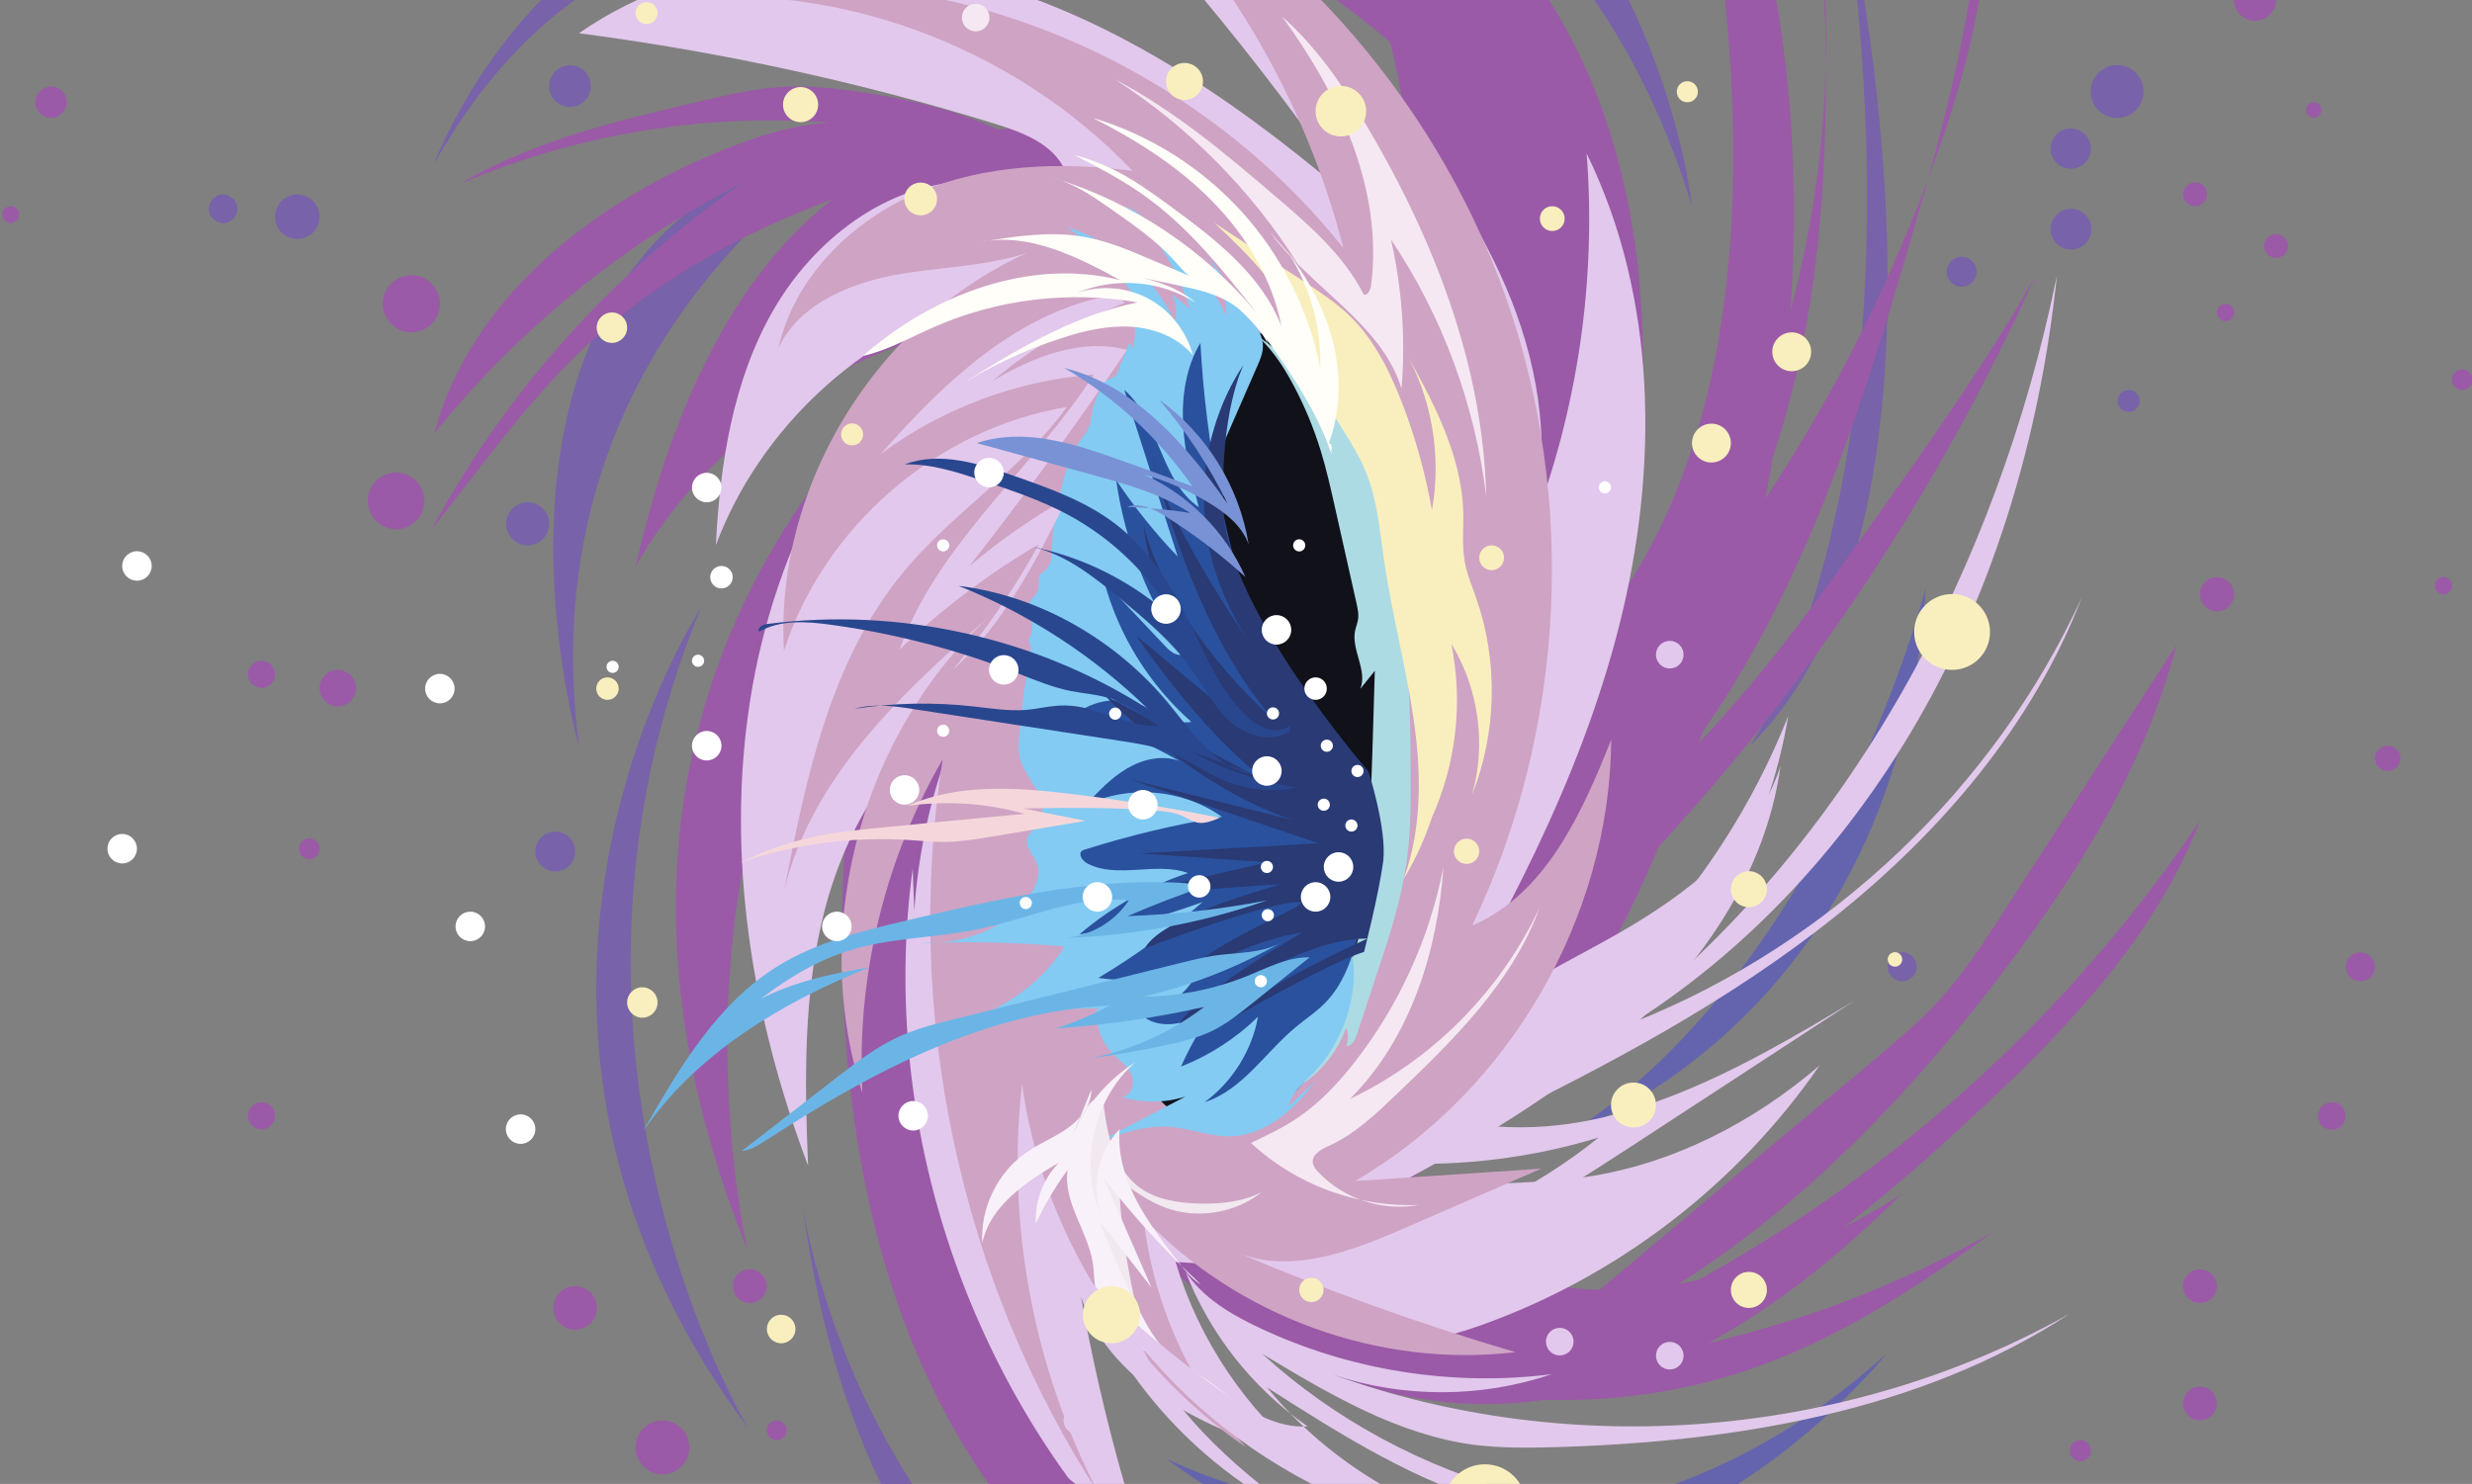 <?xml version="1.0" encoding="utf-8"?>
<!-- Generator: Adobe Illustrator 18.1.0, SVG Export Plug-In . SVG Version: 6.00 Build 0)  -->
<!DOCTYPE svg PUBLIC "-//W3C//DTD SVG 1.1//EN" "http://www.w3.org/Graphics/SVG/1.1/DTD/svg11.dtd">
<svg version="1.1" id="Layer_1" xmlns="http://www.w3.org/2000/svg" xmlns:xlink="http://www.w3.org/1999/xlink" x="0px" y="0px"
	 viewBox="0 0 1056 634" enable-background="new 0 0 1056 634" xml:space="preserve">
<rect x="0" y="0" width="1056" height="634" fill="#808080" stroke="none"/>
<g>
	<path fill="#9A5AA7" d="M691.3,398.8c0,0,156.9-289.7,17-543.9c0,0,84.2,264.4-20,405.3c0,0,86.6-292.7-177.9-364.3
		c0,0,96.9,51.3,92.3,208.2c0,0-259.5-179.1-331.2,138.2c0,0,40.8-82.1,145-104.1c0,0-203,133.1-97.2,395.8
		c0,0-41.9-181.1,59.7-296.9c0,0-105.8,395.8,177.5,496.5c0,0-109.2-63.1-95.6-237.2c0,0,141.6,223.5,351.5,13.6
		c0,0-131.4,91.4-221.4,1.6C591,511.6,660.7,469.7,691.3,398.8z"/>
	<path fill="#E2C8EC" d="M389.9,371C375,480.7,414.4,596.5,493.1,674.3c-13.6-39.2-24-79.4-31.3-120.3c12.7,39.8,57.7,58,97.6,70.3
		c-27-21.8-47.3-51.9-57.2-85.1c21.3,0.6,42.4,6.6,60.8,17.1c10,5.7,19.5,12.9,30.8,15.3c12.5,2.7,25.6-0.8,37.7-5
		c58.7-20.6,110.5-60.2,145.8-111.4c-28.3,24.3-62.7,42.1-99.6,47.6c-32.8,4.9-67.6,0.2-98.4,12.7c40-21.4,80.3-43.1,114.2-73.2
		c33.8-30.2,61-70.1,67.1-115c-10.5,32.3-39.8,54.6-69.3,71.5c-29.5,16.8-61.6,30.9-84.9,55.7c35.2-59.1,68.4-120.5,85.3-187.2
		s16.4-139.9-13.9-201.7c4.2,54.4-3.9,109.7-23.6,160.6c8.7-32.2,3.7-67-8.6-98c-12.3-31-31.5-58.8-51.7-85.3
		C551.4-12.9,500.3-66.7,433.6-88.1c54.7,53.8,104.2,113,147.5,176.4c-46.5-40.2-97.8-76.9-156.7-94.7S297.8-20.9,247.3,14.2
		c60.3,7.9,120,20.8,178.1,38.8c11.6,3.6,24.4,8.5,29.4,19.5c-11.9,7.6-27.3,4.6-41.4,5c-34.7,0.9-65.8,25-83.1,55.1
		c-17.3,30.1-22.7,65.6-24.5,100.3c18.7-49.7,61.5-89.6,112.3-104.9c-53.8,40.7-87.3,104.9-97.7,171.5s0.9,135.4,24.8,198.5
		c-1.5-36.6-2.1-73.8,7.1-109.2c9.2-35.4,29.4-69.4,61-87.9c-20.1,42.7-27.5,91.4-20.9,138.2"/>
	<path fill="#CFA3C4" d="M402.7,324.4c-17,108.1,7.2,222.2,66.8,314C441.5,585,429.8,523,436.6,463c8.4,62,44,119.9,95.6,155.3
		c-24.3-27.1-39.8-62-43.7-98.1c40.2,42.4,100.9,64.4,158.9,57.5c-40.8-12-80.9-26.4-120.1-43.1c23,10.3,49.6,0.2,72.7-9.9
		c19.5-8.5,38.9-16.9,58.4-25.4c-26.5,1.8-53.1,3.5-79.6,5.3c65.8-38.1,109-112.6,109.5-188.6c-12.6,31.6-28.1,66.1-59.4,79.4
		c39.8-83.2,45-182.3,14.1-269.2S545.5-34.4,462.1-73.8c54.4,46.7,94,110.3,111.8,179.8C526.4,46.3,455.3,5.9,379.7-4.4
		c-15.3-2.1-31.6-2.8-45.4,4.1C390.7,5.6,444.7,32,483.8,73c-30.8-4-62.9-2.8-91.5,9.2c-28.6,12.1-53,36.4-59.8,66.6
		c9.2-19.7,32.3-28.6,53.7-32c21.5-3.4,44.1-3.4,63.5-13.2c-70.1,25.6-119.1,100-114.8,174.5c17.1-53.3,65.6-95.1,120.8-104.2
		c-19.4,27.1-49,45.2-70.1,70.9c-31,37.7-41.3,87.7-50.6,135.6c12.1-50.1,53.2-87.2,92.2-121c-58,49.5-82.3,135.1-58.8,207.6
		C365.8,417.6,377.8,367.4,402.7,324.4z"/>
	<ellipse fill="#111119" cx="522.7" cy="310.5" rx="72.1" ry="172.3"/>
	<path fill="#ACDBE4" d="M587.3,286.6c-2.1,2.6-4.1,5.1-6.2,7.7c3.2-7.9-4-16.7-2.2-25c0.4-1.7,1.1-3.4,1.3-5.1c0.2-2-0.2-4-0.6-5.9
		c-3.1-14-6.3-27.9-9.4-41.9c-1.8-8-3.6-16-6-23.8c-3-9.8-7-19.4-11.9-28.5c-4.4-8.2-9.7-16.2-17-22.1
		c15.7,11.8,31.9,24.1,41.5,41.2c6.7,11.8,9.9,25.1,12.9,38.3c4.6,19.7,9.1,39.5,11.1,59.6c1.5,15.3,1.7,30.8,1.8,46.2
		c0.1,13.4,0.2,26.8-1.6,40.1c-2.3,17-7.7,33.4-13.1,49.6c-2.8,8.4-5.5,16.7-8.3,25.1c-0.8,2.3-2.2,5.1-4.6,4.8
		c1.1-2.4,1.1-5.3,0-7.7c-3.3,9.4-9.7,17.7-17.9,23.4c2.4-18.5,13.9-34.4,20.2-51.9c6.7-18.6,7.3-38.7,7.9-58.4
		C586,330.3,586.7,308.5,587.3,286.6z"/>
	<path fill="none" d="M447.8,269.1c-1-5.9-2.1-11.9-3.1-17.8"/>
	<path fill="#83CBF3" d="M561.9,462c-8.9,12.1-21.5,23.2-36.6,23.5c-8.8,0.1-17.3-3.6-26.2-4.1c-10.8-0.7-21.3,3.3-31.3,7.2
		c12.9-6.7,25.7-13.4,38.6-20.1c-8.8,2.8-18.6,2.9-27.4,0.1c4.3,0,6.1-5.9,4.3-9.7c-1.8-3.8-5.6-6.2-8.5-9.3
		c-4.7-5-6.9-12.1-6.1-18.8c-20.8,0-41.5,2.1-61.8,6.4c19.5-4,37.2-16.1,47.9-32.8c-20.7-1.8-41.4-2.3-62.1-1.4
		c17.9,0.6,37-5.7,47.1-20.3c2.8-4.1,4.9-9.3,3.1-13.9c-1.4-3.7-5.2-7.1-4-10.9c0.7-2.2,3-3.6,4.4-5.5c3.3-4.3,1.9-10.5-0.7-15.3
		c-2.6-4.8-6.3-9.1-7.2-14.5c-0.5-2.7-0.3-5.6,0-8.3c0.9-9.8,1.8-19.6,3.9-29.3c0.8-3.9,1.8-8.1,0-11.6c1.6-2,2.3-6.7,1.2-9
		c-0.6-1.2-1.5-2.3-1.8-3.7c-0.6-3.6,4.4-5.9,5-9.6c0.3-1.8-0.4-3.8,0.5-5.4c0.6-0.9,1.6-1.5,2.4-2.2c3-2.6,2.8-7.2,2.9-11.1
		c0.1-6.2,1.4-12.3,2.7-18.3c2-9.3,4.1-19,9.8-26.7c1-1.3,2.1-2.6,2.8-4.1c1.2-2.5,1.4-5.3,1.9-8c0.7-3.2,2-6.2,3.3-9.1
		c0.6-1.4,1.3-2.9,2.6-3.7c1-0.6,2.3-0.8,3.3-1.5c1-0.7,1.4-1.9,1.9-3c1.6-3.9,3.1-7.9,4.7-11.8c0.5,1,0.9,2,1.4,3
		c1.5-5.5,1.3-12.9-0.6-18.3c1.5,2.2,3,4.3,4.5,6.5c0.2-6-3.4-11.4-7.1-16.1c-7.2-9-15.4-17.2-24.6-24.2c20,6.3,37.1,21.4,45.7,40.4
		c1.3-3.8,0.8-8.2-1.3-11.7c2.8,1.9,5.4,4,7.9,6.3c-5.2-16.6-14.6-31.9-27-44c18.3,11.1,33.2,27.5,42.4,46.7
		c-0.2-10.3-3.9-20.4-10.3-28.5c7.5,9.8,14.7,19.9,21.4,30.2c2.3,3.5,4.6,7.3,4.6,11.4c0,3-1.2,5.8-2.4,8.5
		c-4.5,10.3-9,20.6-13.5,30.9c-2.5,5.8-5,11.6-6.2,17.7c-1.1,5.4-1,11-0.6,16.6c1.9,24.8,11.7,48.3,21.4,71.3
		c1.3,3.2,2.7,6.3,4.6,9.2c3.5,5.1,8.8,8.6,13.2,12.9c5,4.9,9.1,10.7,13,16.4c3.8,5.5,7.6,11.1,9.7,17.4c2.1,6.3,2.1,13.6-1.4,19.3
		c-9.2,14.8,2,33.2,1,50.6c-0.9,15-7.3,29.6-17.9,40.4c-4,4.1-8.8,8-10,13.6"/>
	<path fill="none" d="M400.3,378.7c0-0.9,0-1.7,0-2.6"/>
	<path fill="#2A519E" d="M537.6,273c-14.2-40.7-22.5-83.5-24.8-126.5c-6.2,10.3-8,22.8-7.4,34.8s3.7,23.8,6.7,35.4
		c-16.5-11.4-16.7-37-31.8-50.1c7.6,23.7,15.2,47.5,22.8,71.2c-9.7-10.1-18.5-21.1-26.3-32.7c3.8,26.5,13.8,52.1,29,74.1
		c-2.6,1.7-5.8-0.7-7.9-3c-8.7-9.2-17.4-18.5-26.2-27.7c6.2,23,19.3,44.1,37.2,59.9c-7.7,1.5-14.7-4.5-22-7.4
		c-9-3.5-19.7-1.9-27.3,4c15.3,5.4,30.1,12.2,44.2,20.1c-7.4-2.7-15.8-0.7-22.5,3.3c-6.7,4-12.2,9.8-17.5,15.6
		c18.4-8.9,41.6-6.9,58.2,5c-19.8,3.2-39.3,7.9-58.4,13.9c-0.5,0.2-1.1,0.3-1.5,0.7c-1.6,1.5,0.3,4.1,2.2,5.2
		c12.9,6.9,29.5-0.8,43.2,4.2c-17,5.6-32.8,14.6-46.4,26.2c17.9-2.9,35.6-7.6,52.6-13.8c-13.8,12.1-28.7,23-44.5,32.4
		c15,2.2,30.7,0,44.6-6.2c-4.7,10.7-14,19.2-25,23c5.4,3.9,13,3.7,19.1,1.1c6.1-2.6,11.2-7.3,16-11.8c-7.8,9.7-14.3,20.4-19.4,31.8
		c12.2-4.8,23.5-12.1,32.9-21.3c-2.6,14.5-11,27.8-22.8,36.5c16.1-5.2,25.7-21,38.7-31.9c4.5-3.8,9.6-7,13.6-11.4
		c5-5.3,8.2-12.1,10.6-19c9.9-27.9,7.5-61.2-11-84.3c-3.1-3.9-6.7-7.5-9.3-11.8c-4.2-7.1-5.5-15.5-8.3-23.3
		C545.3,278.5,546.6,279.9,537.6,273z"/>
	<path fill="#293A74" d="M584.6,329.6c0,0-60.1-69.1-61.9-111.3s8.5-62.3,8.5-62.3s-39.2,52.5,1.7,117.3c0,0-37.5-54.6-40.5-78.5
		c0,0,14.9,70.8,51.6,112.6c0,0-43.1-36.7-55.5-82.7c0,0,5.1,63.1,69.1,107.1l-72.1-60.1c0,0,40.5,61,74.6,72.5L472,297.2
		c0,0,46.1,47.8,93,56.3l-82.3-20.5l80.6,27.3l-76.4,4.3l54.6,3.8c0,0-49.1,11.1-57.6,14.1c0,0,52.5-4.3,63.6-4.7
		c0,0-50.8,13.2-58.4,27.3c0,0,46.9-17.9,63.6-19.6c16.6-1.7-38.8,16.2-51.6,36.3c0,0,26-18.8,55.5-23.5c0,0-49.9,28.6-53.3,40.5
		c0,0,47.1-38,80.9-37.8c0,0-49.4,22-61.3,36.1c0,0,44.5-25.8,59.8-30.4c0,0,6.4-25,8.2-38.8C592.5,354.1,584.6,329.6,584.6,329.6z"
		/>
	<path fill="#F9EFBE" d="M611.3,350.1c10.7-23.3,13.8-49.9,8.7-75c11.7,19,15,43.1,8.8,64.6c10.6-26.7,11.3-57.1,1.8-84.2
		c-1.8-5.2-4-10.3-4.9-15.6c-1.2-6.8-0.5-13.7-0.6-20.6c-0.6-25.4-13.4-48.7-25.8-70.9c12.2,20.7,16.7,45.9,12.4,69.5
		c-2.7-15-6.7-29.8-12.1-44c-5.4-14.3-12.2-28.5-23.2-39.1c-5.8-5.6-12.7-10.1-19.5-14.6c-12.7-8.3-25.5-16.6-38.2-25
		c14.7,13.6,29.2,28.3,36.7,46.8c3.3,8,5.2,16.5,8.6,24.4c5.4,12.2,14.3,22.6,19.4,35c5,12.1,6,25.4,7.9,38.3
		c3.3,22.7,9.3,44.9,12.6,67.7c3.3,22.7,3.6,46.4-4.2,68c10.9-18.1,17.3-38.9,18.3-60.1"/>
	<path fill="#F1E8F0" d="M458.1,482.9c-1.3,16.9,6.4,33.1,13.8,48.3c4.6,9.4,9.2,18.9,13.8,28.3c-4.4-18.2-7-36.8-7.8-55.5
		c6.2,4.6,12.6,9.2,19.8,11.9c13.6,5.1,29.9,2.5,41.3-6.6c-8.1,4.2-17.4,5.1-26.5,4.9c-9.1-0.2-18.6-1.6-25.9-7
		c-11.5-8.7-14-24.6-15.6-39c-6.8,2-10.5,9.3-11.7,16.2c-1.2,6.9-0.5,14.2-2.2,21"/>
	<path fill="#F5E8F2" d="M606.1,514.8c-26.1,1.1-52.6-8.6-71.7-26.5c6.8-3.2,13.7-6.5,19.9-10.7c9.4-6.3,17.3-14.8,24.3-23.7
		c19-24.3,32.2-53.2,38-83.5c-2.5,36.3-14.2,73.4-39.9,99.1c35.4-16.8,64.6-46.4,81.1-82c-11.5,32-36.8,56.7-61.4,80.2
		c-8.7,8.3-17.6,16.8-28.6,21.8c-3.3,1.5-7.4,3.6-7,7.2c0.2,1.6,1.3,3,2.4,4.1C574,512.3,590.7,517.7,606.1,514.8z"/>
	<path fill="#F5E8F2" d="M554.3,112.6c-19.9-31.5-46.7-58.5-78-78.7c25.2,13.2,47.2,31.7,68.8,50.2c14.3,12.2,29,25,37.5,41.8
		c1.8,0.3,2.8-2.1,3.1-3.9c5.3-41-13.6-81.5-38-114.9c14.7,12.9,25.8,29.3,35.8,46.1c28.8,48.4,50.1,102.7,51.4,159
		c-4.7-39.1-18.7-77.1-40.7-109.9c4.7,20.8,6.3,42.4,4.5,63.7C590.1,138,559.7,123,542.4,99"/>
	<path fill="#E2C8EC" d="M376.2,194c26.4-19.6,58.3-31.5,91.1-34c-26.1,40.5-66.7,72.1-83,117.5c18-17.3,38-32.4,59.5-45
		c-10.5,19.1-22.9,37.1-36.9,53.8c22.1-19.8,35.9-47.1,49.1-73.6c-14.9,8.4-29.1,18.3-42.1,29.4c23.6-30.1,46.1-60.9,67.5-92.6
		c-19.5-5.2-40.1,2.9-57.4,13.3c16.8-14.3,36-25.7,56.7-33.5c-4.6-3.3-11-2.3-16.4-0.7C428.6,138.9,400.8,166.2,376.2,194z"/>
	<path fill="#6464AE" d="M498.1,623.1c0,0,165.8,84.5,307.8-44.8C805.9,578.3,670.2,751.1,498.1,623.1z"/>
	<path fill="#6464AE" d="M672.9,482.8c0,0,138.2-48,149.7-231.5C822.6,251.3,782.7,409.2,672.9,482.8z"/>
	<path fill="#7862A9" d="M376.2,55c0,0-152.6,80.6-128.9,263.6C247.3,318.6,180.7,89.5,376.2,55z"/>
	<path fill="#7862A9" d="M299.2,260.2c0,0-112.6,171,20.5,350.1C319.7,610.3,221.8,449.1,299.2,260.2z"/>
	<path fill="#7862A9" d="M342.7,513.8c0,0,34.6,264.1,330.2,256.4C672.9,770.3,385,837,342.7,513.8z"/>
	<path fill="#7862A9" d="M747.7,318.5c0,0,76.1-108.8,40.3-363.4C788-44.9,849.4,217.5,747.7,318.5z"/>
	<path fill="#7862A9" d="M722.8,88.1c0,0-30.7-291.6-353.2-198.2C369.6-110.1,643.1-170,722.8,88.1z"/>
	<path fill="#7862A9" d="M481.4-2.6c0,0-196.3-106.2-296.1,72.9C185.3,70.3,263.3-141.3,481.4-2.6z"/>
	<path fill="#6BB5E6" d="M534.9,428.7c-5.3,4.2-10.6,8.5-16.6,11.5c-6.6,3.3-13.9,5-21.1,6.5c-10.5,2.2-21,4-31.6,5.5
		c17.6-3.5,34.5-11.1,48.8-22c-20.9,4.7-42.2,7.8-63.6,9.2c8-2.5,15.8-5.8,23.2-9.8c-52.8,2.5-101.5,28.2-145.8,57
		c-3.5,2.3-7.2,4.7-11.4,5.2c13.3-10.3,26.6-20.6,39.9-30.9c9.1-7,18.3-14.2,28.9-18.7c7-3,14.4-4.9,21.7-6.7
		c32.6-8.1,65.2-16.2,97.8-24.3c4.5-1.1,9-2.2,13.5-2.9c10.2-1.5,21.2-0.8,29.9-6.3c-18.7,10.8-39,18.9-60,23.8
		c15.2-0.1,30.4-3.2,44.5-8.9c8.6-3.5,17.2-8.1,26.5-7.9C551.3,415.5,543.1,422.1,534.9,428.7z"/>
	<path fill="#6BB5E6" d="M303.6,444.5c17.7-15.4,36.1-31.1,58.5-38.2c18.1-5.8,37.6-5.5,56.2-9.4c21.3-4.5,42.2-14.6,63.9-12.2
		c-6.2,9.4-17,15.6-28.3,16c29.7-0.8,59.2-6.2,87.3-16c-19.6,3.8-39.6,6-59.5,6.7c11.3-4.9,22.8-9.3,34.4-13.2
		c-42.9-5-86,5-128.1,14.9c-19.2,4.5-38.7,9.2-55.5,19.5c-26.3,16.2-42.6,44.1-57.9,70.9c22.8-33.4,59.2-55.1,96.7-70.2
		C346.1,417.5,318.8,424,303.6,444.5z"/>
	<path fill="#29478F" d="M551,312.4c0.1-0.9,0.2-1.8,0.4-2.8c-4.9,4.9-13.3,1.5-18.4-3.2c-11.8-10.8-17.8-26.3-24.9-40.7
		c-7.7-15.7-17.4-30.9-31.3-41.6c-12.6-9.8-28-15.3-43.1-20.6c-15.3-5.4-32.1-10.8-47.3-5.1c11.7-0.3,23,3.5,34.1,7.2
		c12.1,4.1,24.3,8.2,35.5,14.2c19.5,10.4,35.9,26.5,46.6,45.8c-17.4-16.5-39.7-27.9-63.3-32.3c14.9,2.7,27.4,12.7,39.1,22.3
		c10.8,9,21.8,18.1,30,29.5c5.5,7.7,9.7,16.4,16.7,22.8C532.1,314.4,543.2,317.7,551,312.4z"/>
	<path fill="#29478F" d="M535.9,330.9c-16.1-2.2-26.3-17.7-36.6-30.2c-22.3-27.1-54.9-46.1-89.8-50.4c30.1,12,57.7,30,80.9,52.6
		c-47.8-30.6-106.4-43.6-162.7-36.3c-1.9,0.2-4.4,1.7-3.4,3.3c9-5.2,20.2-4.4,30.5-3c27.3,3.7,54.2,10.7,79.8,20.7
		c7.4,2.9,14.8,6,22.6,7.6c5.2,1,10.6,1.4,15.7,2.8c8.1,2.3,15,7.3,21.8,12.2c-13.6,0.4-26.1-8.7-39.7-8.8
		c-5.6-0.1-11.1,1.4-16.7,1.9c-7.5,0.6-15.1-0.7-22.6-1.5c-16.9-1.9-34-1.5-50.7,1c8.5-2.4,17.5-1.1,26.2,0.3
		c29.3,4.5,58.6,9,87.9,13.5c6.7,1,13.5,2.1,19.9,4.6c8.3,3.2,15.6,8.7,23.8,12.2c9.7,4.1,20.7,5.2,31,3.1
		c-15.8-2.5-31.2-7.8-45.2-15.5"/>
	<path fill="#F5D7DB" d="M521,349.4c-21.5-4.4-43.2-7.8-65-10.4c-23-2.7-47.3-4.1-68.4,5.3c16.7-2.3,33.9-1.2,50.1,3.4
		c-20.2,1.9-40.3,3.8-60.5,5.8c-8.9,0.9-17.8,1.7-26.6,3.4c-11.9,2.3-23.5,6.2-34.4,11.6c23.2-7.9,48-11.2,72.5-9.6
		c5.2,0.3,10.5,0.9,15.7,0.8c6.3-0.1,12.6-1.2,18.9-2.2c13.5-2.3,27-4.5,40.5-6.8c-8.9-1.8-17.9-3.6-26.8-5.3
		c19.9-0.3,39.8-0.6,59.6,1.2C510.5,347.8,508,355.2,521,349.4z"/>
	<path fill="#7892D5" d="M488.6,202.7c9.8,2.8,19.1,6.8,27.8,12.1c7.2,4.3,14.2,9.9,17,17.8c-3.9-24.6-18-47.4-38.3-61.9
		c11.6,13.5,21.5,28.5,29.3,44.5c-17.7-25.3-39.8-50.6-69.8-58c21.7,12.6,40.5,30,54.8,50.6c-10.7-4-21.4-7.9-32.2-11.7
		c-19.3-6.9-40.5-13.4-59.9-6.8c16.5,4.5,33,9.1,49.5,13.6c14.5,4,29.2,8.1,41.7,16.3c-8.9-1.5-17.9-2.3-27-2.6
		c5.4-2.1,11.4,0.9,16.4,4c12.1,7.6,23.5,16.2,34.1,25.9C523.6,227.3,507.8,211.4,488.6,202.7z"/>
	<path fill="#F9F1F9" d="M466.2,465.4c0.1,6.7-4.6,12.7-10.1,16.6c-5.5,3.9-11.9,6.4-17.4,10.2c-12.5,8.5-20,23.9-19.1,39
		c3.3-16.1,18.8-26.3,32.9-34.6c-6.8,6.8-10.5,16.6-10,26.2c3.7-8.1,8.3-15.8,13.6-23c-2.1,13.7,8.5,26,10.7,39.6
		c0.7,4.6,0.5,9.4,1.8,13.8c2,6.9,7.4,12.1,12.6,17c12.3,11.3,25.4,22.2,40.8,28.5c3,1.2,6,2.3,8.9,3.7c5.8,2.9,10.8,7.5,14.3,12.9
		c-10.3-9.9-20.6-19.9-32.5-27.7c-4.9-3.2-10-6.1-14.2-10.1c-5-4.8-8.4-10.9-11.5-17c-6.5-12.5-12.2-25.4-17.1-38.6
		c7.3,9.4,14.7,18.8,22,28.2c-6.8-15.6-13.6-31.1-20.4-46.7c12.6,16.2,26.5,31.4,41.5,45.4c-3.8-2.3-6.6-5.9-9.4-9.4
		c-13.2-16.8-27.1-35.8-25.3-57c-9.7,10.1-12.6,26.2-7,39c-10.8-22.2-4.9-51.3,13.7-67.6c-11.4,7.3-20.7,18-26.3,30.3"/>
	<path fill="#FFFEF9" d="M520.9,123.3c-9.9-4.2-19.8-8.4-29.7-12.6c-9.1-3.9-18.3-7.8-28.1-9.5c-14.7-2.6-29.7-0.2-44.4,2.2
		c20.7-4.2,41.3,6.2,59.9,16.3c-38.5-9.7-80.1,6.1-110,32.4c10.6-2.4,20.2-7.9,30.2-12.3c27.2-12,57.9-15.7,87.2-10.6
		c-28.8,5.8-54.4,21.8-79.3,37.5c14.6-9.5,30.4-17,47-22.3c9.5-3.1,19.4-5.4,29.4-4.8c10,0.6,20.1,4.5,26.5,12.2
		c-2.7-10.2-9.7-19.2-19-24.2c-9.3-5-20.7-5.9-30.7-2.4c16.3-7,36.1-5.4,51,4.2c-9.7-8.4-23-11-35.6-13.4c9.3,2,18.6,3.9,27.9,5.9
		c6.5,1.4,13.1,2.8,19.1,5.7c8.4,4.1,15.4,11.1,19.4,19.6c-3.9-15-19-23.8-32.7-30.9"/>
	<path fill="#FFFEF9" d="M568.7,189.7c-0.6,0.4-1.3-0.6-0.8-1.1c4.8-13.3,5-28,1.7-41.8c-3.3-13.7-10-26.5-18.6-37.8
		c8.9,14.3,13.5,31.3,13,48.2c-4.9-24.8-16.7-48.2-33.7-66.9c-17-18.7-39.2-32.7-63.4-39.9c18.5,9.4,36.3,20.6,50.8,35.4
		c14.6,14.8,25.8,33.3,29.7,53.6c-8.6-22.4-29-37.8-48.4-52c-6.5-4.7-13.1-9.5-20.2-13.3c-6.3-3.4-13-6.1-19.9-7.9
		c10,5.2,20.1,10.4,29.3,16.9c19.3,13.6,34.2,32.3,48.8,50.8C514.5,106.7,483.8,86.3,450,76c9,2.5,16.9,7.9,24.6,13.3
		c9.4,6.6,19,13.2,26.7,21.7c2.2,2.4,4.3,5,6.9,7.1c3,2.3,6.5,3.9,9.8,5.7c13.2,7.4,22.6,19.9,31,32.4c8,12,15.5,24.6,19.9,38.3
		C567.6,185.7,570,198.5,568.7,189.7z"/>
	<path fill="#9A5AA7" d="M185.5,185.2c35.9-44.5,81.2-81.4,132.2-107.4c-55.3,37.9-101.4,89.2-133.2,148.2
		c19.7-24.6,37.9-50.6,60.3-72.8c52.2-51.6,124.5-78.8,197.1-89.4c-22.4-14.3-48.8-20.8-75.1-24.6c-10.7-1.6-21.5-2.7-32.2-2.1
		c-11.7,0.6-23.3,3.3-34.7,6c-35.6,8.3-71.8,16.8-103.2,35.4C246,57.4,300.6,48.3,354.2,52.4c-15.9,0.9-31.3,6-46.1,12
		C253,86.8,200.8,127.7,185.5,185.2z"/>
	<path fill="#9A5AA7" d="M581.6-81c-43.8-35.5-92.3-72.3-148.6-74c51.3,16.1,90.5,56.6,127.5,95.7c-74.2-56.4-165.5-89.8-258.6-94.6
		c23.8,4.8,47.1,11.6,69.7,20.4c14.5,5.6,28.7,12.1,42.9,18.5c17.1,7.8,34.2,15.5,51.4,23.3c41.4,18.7,83.9,38.3,114.8,71.6
		c-70.7-41.5-150.5-65-230.1-84.4c37.7,8.1,74.3,20.8,108.8,37.9c14,6.9,27.7,14.6,41.3,22.3c63,35.8,128.3,78.1,157,144.7
		c9.8-2.9,15.7-13.3,16.6-23.5S672.1,56.7,669,47c-7.9-24.9-16.1-50.2-30.7-71.8C623.3-47,602.3-64.2,581.6-81z"/>
	<path fill="#9A5AA7" d="M757.1,158.6c-14.2,42.6-34.7,83.1-45.6,126.6c-3.2,12.7-5.5,25.6-7.8,38.5c-3.2,17.8-6.4,35.6-9.6,53.4
		c72.7-75.3,132.2-163.2,175.1-258.6c-19.7,34.7-42.8,67.4-65.9,100c-26.2,37-52.6,74.3-84.8,106.2c49-64.1,74.5-142.6,97.1-220
		c9.4-32.4,18.5-64.9,24.5-98.1c4-22.5,6.7-45.2,7.8-68.1c4.7,41.8-5.3,83.9-19.1,123.6c-20.2,58.4-48.6,114-84,164.7
		c35.4-77.2,37.9-165.1,33.6-249.9C783.8,38.1,776.5,100.4,757.1,158.6z"/>
	<path fill="#9A5AA7" d="M669.4,574.2c76-33.6,137.2-94,187.3-160.3c31.7-41.9,60-87.6,73.1-138.5c-24.9,38.5-49.8,77-74.7,115.4
		c-7.7,11.8-15.4,23.7-24.7,34.3c-9.4,10.6-20.3,19.7-31.1,28.8c-43.8,36.7-87.6,73.3-131.3,110c-5.9,5-11.9,10-18.7,13.7
		c-28.6,15.7-64.2,5.7-94.6-6.3c60.7,31,134.4,35.4,198.3,11.8c35.6-13.2,67.6-34.3,98.3-56.7C792.1,560,725.4,580,657.7,584.6
		c71.3-9.4,130.8-57.4,183.6-106.2c39.8-36.9,79.2-77.1,98.5-127.8C873.7,449.1,778.6,527.8,669.4,574.2z"/>
	<path fill="#9A5AA7" d="M738.7,750.6c-73.3,3.3-144.4-23.3-212-51.6c110.3,34.1,236.2,12.9,329.2-55.4
		c-20.7,14.1-45.4,21-69.6,27.3c-47.1,12.2-94.8,23-143.3,25.6c-48.5,2.6-98.2-3.3-142.5-23.5c47.7,12.6,97.6,16.7,146.7,12
		c-14.5-1.5-29-3.1-43.4-4.9c-29.8-3.6-59.7-7.8-88.2-17.2c-28.5-9.4-55.7-24.5-75.6-46.9c-10.8-12.2-19.4-26.5-32-36.8
		c28.5,60.3,77.3,110.8,136.5,141.5S673,762,738.7,750.6z"/>
	<path fill="#E2C8EC" d="M558.9,649.8c-45.3-21-81.6-60.6-98.7-107.6c19.4,19.4,40.4,37.1,62.7,53c10.6,7.6,22.6,15.1,35.7,14.2
		c-23.4-16.2-41.8-39.4-52.1-66c7.3,11,19.2,18.1,31.1,23.7c38.7,18.4,82.8,25.4,125.3,20c-30,10.2-63.4,10.3-93.5,0.2
		c102.1,36.9,220,27.2,314.7-26c-64.3,42.1-143.5,54.8-220.3,57c-11.3,0.3-22.7,0.4-34-1c-32.8-4.3-62.2-21.8-90.6-38.9
		c61.8,56.5,151.6,80.7,233.5,63.1c-42.7,9.7-87.7,13.6-129.9,2.3c-36.7-9.8-69.5-30.5-101.5-51c35.8,43.8,92.9,69.4,149.4,66.9
		c-76,7.6-154.9-25.1-203.1-84.4C503.3,606.5,530.7,629.7,558.9,649.8z"/>
	<path fill="#E2C8EC" d="M635.8,458c57.6-35.1,103.3-89.4,128.1-152.1c-8.4,51.2-35.1,99.2-74.2,133.3
		c100.5-77.6,163.5-197.1,189-321.5c-6.6,62.8-23.9,124.9-54,180.4s-73.2,104.5-126.4,138.5c83.5-33.3,153.4-99.6,191-181.3
		c-20.9,54.3-60,100.1-105.5,136.4c-45.5,36.3-97.3,63.7-149.6,89.1c56.2,6.3,109.2-23.9,157.7-53.1c-32,20.9-64,41.8-96,62.7
		c-32.7,21.3-67.2,43.3-106.2,46.1c32.8-13.4,65.6-28.1,93.2-50.5c-28.2,8.6-57.8,12.3-87.2,11c30.2-13,55.5-36.9,70.3-66.2"/>
	<circle fill="#9A5AA7" cx="175.7" cy="129.8" r="12.2"/>
	<circle fill="#9A5AA7" cx="169.2" cy="214" r="12.1"/>
	<circle fill="#9A5AA7" cx="947.1" cy="253.9" r="7.3"/>
	<circle fill="#9A5AA7" cx="690.1" cy="-89" r="8.3"/>
	<circle fill="#9A5AA7" cx="662.1" cy="-155.1" r="10.1"/>
	<circle fill="#9A5AA7" cx="631.9" cy="-171.6" r="6.4"/>
	<circle fill="#9A5AA7" cx="805.9" cy="644.8" r="6.4"/>
	<circle fill="#9A5AA7" cx="707.4" cy="737" r="9"/>
	<circle fill="#9A5AA7" cx="788.4" cy="727.6" r="11.1"/>
	<ellipse fill="#9A5AA7" cx="785" cy="745.9" rx="3.4" ry="0"/>
	<circle fill="#9A5AA7" cx="836" cy="681.3" r="13.4"/>
	<circle fill="#9A5AA7" cx="888.7" cy="619.8" r="4.5"/>
	<circle fill="#9A5AA7" cx="939.8" cy="599.6" r="7.2"/>
	<circle fill="#9A5AA7" cx="888.8" cy="665.7" r="4.7"/>
	<circle fill="#9A5AA7" cx="939.8" cy="549.5" r="7.2"/>
	<circle fill="#9A5AA7" cx="996.1" cy="476.8" r="5.9"/>
	<ellipse fill="#9A5AA7" cx="1002.1" cy="525.2" rx="0" ry="0.6"/>
	<ellipse fill="#9A5AA7" cx="1025.4" cy="419.6" rx="1.9" ry="0"/>
	<circle fill="#9A5AA7" cx="111.7" cy="288.1" r="5.8"/>
	<circle fill="#9A5AA7" cx="132.1" cy="362.6" r="4.4"/>
	<circle fill="#9A5AA7" cx="144.3" cy="294" r="7.8"/>
	<ellipse fill="#9A5AA7" cx="129.9" cy="202" rx="2.2" ry="0"/>
	<circle fill="#9A5AA7" cx="294.5" cy="-121.2" r="7.3"/>
	<circle fill="#9A5AA7" cx="252.4" cy="-160.1" r="5"/>
	<circle fill="#9A5AA7" cx="370.2" cy="-178.6" r="7"/>
	<circle fill="#9A5AA7" cx="328.3" cy="-196.7" r="4.3"/>
	<circle fill="#9A5AA7" cx="147.8" cy="-112.9" r="15.7"/>
	<circle fill="#9A5AA7" cx="245.7" cy="558.8" r="9.3"/>
	<circle fill="#9A5AA7" cx="283" cy="618.4" r="11.5"/>
	<circle fill="#9A5AA7" cx="280.9" cy="676.6" r="6.3"/>
	<circle fill="#9A5AA7" cx="320.3" cy="549.5" r="7.2"/>
	<circle fill="#9A5AA7" cx="331.8" cy="611.1" r="4.2"/>
	<circle fill="#9A5AA7" cx="342.8" cy="688.1" r="6.7"/>
	<circle fill="#9A5AA7" cx="359.4" cy="765.2" r="3.8"/>
	<circle fill="#9A5AA7" cx="404.1" cy="800.9" r="3.8"/>
	<circle fill="#9A5AA7" cx="473.9" cy="802.9" r="1.9"/>
	<circle fill="#9A5AA7" cx="535.3" cy="816.3" r="3.8"/>
	<circle fill="#9A5AA7" cx="621" cy="820.8" r="4.5"/>
	<circle fill="#9A5AA7" cx="1008.3" cy="413.1" r="6.2"/>
	<circle fill="#9A5AA7" cx="1020" cy="324" r="5.4"/>
	<rect x="954.4" y="194.5" fill="#9A5AA7" width="0" height="0"/>
	<circle fill="#9A5AA7" cx="950.7" cy="133.5" r="3.7"/>
	<circle fill="#9A5AA7" cx="937.7" cy="83" r="5.1"/>
	<circle fill="#9A5AA7" cx="581.4" cy="-189" r="3.4"/>
	<circle fill="#9A5AA7" cx="187.1" cy="-108.1" r="5.8"/>
	<circle fill="#9A5AA7" cx="122.6" cy="-44.6" r="5.1"/>
	<circle fill="#9A5AA7" cx="20.8" cy="-39" r="5.6"/>
	<circle fill="#9A5AA7" cx="21.8" cy="43.7" r="6.7"/>
	<circle fill="#9A5AA7" cx="4.6" cy="91.7" r="3.6"/>
	<ellipse fill="#9A5AA7" cx="127.7" cy="416.2" rx="0" ry="3.1"/>
	<circle fill="#9A5AA7" cx="111.7" cy="476.7" r="5.8"/>
	<ellipse fill="#9A5AA7" cx="990.2" cy="13.4" rx="0" ry="3.1"/>
	<circle fill="#9A5AA7" cx="972.3" cy="105.1" r="5.1"/>
	<ellipse fill="#9A5AA7" cx="937.7" cy="-20.3" rx="5.1" ry="0"/>
	<circle fill="#9A5AA7" cx="937.8" cy="-67.8" r="12.9"/>
	<circle fill="#9A5AA7" cx="963.3" cy="-0.1" r="9"/>
	<circle fill="#9A5AA7" cx="988.4" cy="47" r="3.3"/>
	<circle fill="#9A5AA7" cx="1043.8" cy="250.2" r="3.7"/>
	<circle fill="#9A5AA7" cx="1051.8" cy="162.2" r="4.4"/>
	<circle fill="#FFFFFF" cx="545.3" cy="269.1" r="6.3"/>
	<circle fill="#FFFFFF" cx="52.2" cy="362.6" r="6.3"/>
	<circle fill="#FFFFFF" cx="422.5" cy="201.9" r="6.3"/>
	<circle fill="#FFFFFF" cx="541.2" cy="329.4" r="6.3"/>
	<circle fill="#FFFFFF" cx="386.4" cy="337.5" r="6.3"/>
	<circle fill="#FFFFFF" cx="301.9" cy="318.6" r="6.3"/>
	<circle fill="#FFFFFF" cx="571.8" cy="370.4" r="6.3"/>
	<circle fill="#FFFFFF" cx="562" cy="383.2" r="6.3"/>
	<circle fill="#FFFFFF" cx="428.8" cy="286.2" r="6.3"/>
	<circle fill="#FFFFFF" cx="468.8" cy="383.2" r="6.3"/>
	<circle fill="#FFFFFF" cx="390.1" cy="476.7" r="6.3"/>
	<circle fill="#FFFFFF" cx="357.5" cy="395.8" r="6.3"/>
	<circle fill="#FFFFFF" cx="222.4" cy="482.4" r="6.3"/>
	<circle fill="#FFFFFF" cx="488.2" cy="343.8" r="6.3"/>
	<circle fill="#FFFFFF" cx="58.5" cy="241.8" r="6.3"/>
	<circle fill="#FFFFFF" cx="200.9" cy="395.8" r="6.3"/>
	<circle fill="#FFFFFF" cx="187.9" cy="294.2" r="6.3"/>
	<circle fill="#FFFFFF" cx="498.1" cy="260.2" r="6.3"/>
	<circle fill="#FFFFFF" cx="301.9" cy="208.3" r="6.3"/>
	<circle fill="#FFFFFF" cx="562" cy="294.2" r="4.8"/>
	<circle fill="#FFFFFF" cx="512.3" cy="378.7" r="4.8"/>
	<circle fill="#FFFFFF" cx="308.2" cy="246.6" r="4.8"/>
	<circle fill="#FFFFFF" cx="555" cy="233" r="2.6"/>
	<circle fill="#FFFFFF" cx="476.4" cy="304.9" r="2.6"/>
	<circle fill="#FFFFFF" cx="565.5" cy="343.8" r="2.6"/>
	<circle fill="#FFFFFF" cx="685.6" cy="208.2" r="2.6"/>
	<circle fill="#FFFFFF" cx="402.9" cy="233" r="2.6"/>
	<circle fill="#FFFFFF" cx="261.7" cy="284.9" r="2.6"/>
	<circle fill="#FFFFFF" cx="566.8" cy="318.6" r="2.6"/>
	<circle fill="#FFFFFF" cx="541.2" cy="370.4" r="2.6"/>
	<circle fill="#FFFFFF" cx="438.2" cy="385.8" r="2.6"/>
	<circle fill="#FFFFFF" cx="538.6" cy="419.2" r="2.6"/>
	<circle fill="#FFFFFF" cx="402.9" cy="312.2" r="2.6"/>
	<circle fill="#FFFFFF" cx="543.8" cy="304.8" r="2.6"/>
	<circle fill="#FFFFFF" cx="579.9" cy="329.4" r="2.6"/>
	<circle fill="#FFFFFF" cx="577.3" cy="352.7" r="2.6"/>
	<circle fill="#FFFFFF" cx="541.6" cy="391" r="2.6"/>
	<circle fill="#FFFFFF" cx="298.2" cy="282.3" r="2.6"/>
	<circle fill="#F5E8F2" cx="416.8" cy="7.5" r="5.9"/>
	<circle fill="#E2C8EC" cx="460.2" cy="606.8" r="5.9"/>
	<circle fill="#E2C8EC" cx="713.3" cy="579.2" r="5.9"/>
	<circle fill="#E2C8EC" cx="713.3" cy="279.7" r="5.9"/>
	<circle fill="#E2C8EC" cx="666.3" cy="573.2" r="5.9"/>
	<circle fill="#7862A9" cx="784.2" cy="-80.9" r="7.1"/>
	<circle fill="#7862A9" cx="764.7" cy="-117.6" r="17"/>
	<circle fill="#7862A9" cx="731.1" cy="-177.3" r="8.3"/>
	<circle fill="#7862A9" cx="799.5" cy="-149.9" r="15.3"/>
	<circle fill="#7862A9" cx="831.6" cy="-58.8" r="9"/>
	<circle fill="#7862A9" cx="818.7" cy="-11.2" r="3.9"/>
	<circle fill="#7862A9" cx="838" cy="116.1" r="6.4"/>
	<circle fill="#7862A9" cx="812.6" cy="413" r="6.2"/>
	<circle fill="#7862A9" cx="625.8" cy="800" r="9.2"/>
	<circle fill="#7862A9" cx="696.5" cy="808" r="10.9"/>
	<ellipse fill="#7862A9" cx="761.4" cy="776" rx="3.3" ry="0"/>
	<circle fill="#7862A9" cx="821.9" cy="758.2" r="3.1"/>
	<circle fill="#7862A9" cx="763.5" cy="770.6" r="5.4"/>
	<circle fill="#7862A9" cx="404.5" cy="719.2" r="14.4"/>
	<circle fill="#7862A9" cx="237.2" cy="363.8" r="8.5"/>
	<circle fill="#7862A9" cx="225.4" cy="223.8" r="9.2"/>
	<circle fill="#7862A9" cx="243.5" cy="36.8" r="8.9"/>
	<circle fill="#7862A9" cx="127" cy="92.6" r="9.5"/>
	<circle fill="#7862A9" cx="242.6" cy="-47" r="8"/>
	<circle fill="#7862A9" cx="502" cy="-142.3" r="7.6"/>
	<circle fill="#7862A9" cx="713.2" cy="-39.1" r="5.8"/>
	<circle fill="#7862A9" cx="596.2" cy="-122.1" r="6.5"/>
	<circle fill="#7862A9" cx="466.8" cy="-169" r="9.6"/>
	<circle fill="#7862A9" cx="330" cy="-102.1" r="6"/>
	<circle fill="#7862A9" cx="279.3" cy="-65.9" r="7.9"/>
	<circle fill="#7862A9" cx="95.3" cy="89.2" r="6.1"/>
	<circle fill="#7862A9" cx="909.3" cy="171.3" r="4.7"/>
	<circle fill="#7862A9" cx="884.7" cy="97.9" r="8.7"/>
	<circle fill="#7862A9" cx="884.6" cy="63.5" r="8.6"/>
	<circle fill="#7862A9" cx="904.4" cy="39.1" r="11.3"/>
	<circle fill="#F9EFBE" cx="626.5" cy="363.7" r="5.4"/>
	<circle fill="#F9EFBE" cx="637.2" cy="238.3" r="5.3"/>
	<circle fill="#F9EFBE" cx="393.3" cy="85" r="7"/>
	<circle fill="#F9EFBE" cx="364" cy="185.6" r="4.7"/>
	<ellipse fill="#F9EFBE" cx="422.5" cy="476.1" rx="6.3" ry="0"/>
	<circle fill="#F9EFBE" cx="474.8" cy="561.7" r="12.2"/>
	<circle fill="#F9EFBE" cx="560.2" cy="551.1" r="5.2"/>
	<circle fill="#F9EFBE" cx="697.8" cy="472.1" r="9.6"/>
	<circle fill="#F9EFBE" cx="747.1" cy="379.9" r="7.7"/>
	<circle fill="#F9EFBE" cx="731.1" cy="189.3" r="8.3"/>
	<circle fill="#F9EFBE" cx="663.1" cy="93.4" r="5.3"/>
	<circle fill="#F9EFBE" cx="572.8" cy="47.5" r="10.8"/>
	<circle fill="#F9EFBE" cx="506" cy="34.8" r="7.9"/>
	<circle fill="#F9EFBE" cx="342" cy="44.7" r="7.5"/>
	<circle fill="#F9EFBE" cx="261.4" cy="140" r="6.5"/>
	<circle fill="#F9EFBE" cx="259.5" cy="294.2" r="4.8"/>
	<circle fill="#F9EFBE" cx="274.4" cy="428.3" r="6.5"/>
	<circle fill="#F9EFBE" cx="333.7" cy="567.8" r="6.1"/>
	<circle fill="#F9EFBE" cx="390.1" cy="644.7" r="6.3"/>
	<circle fill="#F9EFBE" cx="476.6" cy="705.2" r="10.4"/>
	<circle fill="#F9EFBE" cx="634.3" cy="643.3" r="17.7"/>
	<circle fill="#F9EFBE" cx="747.1" cy="551.1" r="7.7"/>
	<circle fill="#F9EFBE" cx="809.5" cy="409.9" r="3.1"/>
	<circle fill="#F9EFBE" cx="833.9" cy="270" r="16.2"/>
	<circle fill="#F9EFBE" cx="765.4" cy="150.3" r="8.3"/>
	<circle fill="#F9EFBE" cx="720.8" cy="39.2" r="4.5"/>
	<circle fill="#F9EFBE" cx="609.6" cy="-10.5" r="6.9"/>
	<circle fill="#F9EFBE" cx="436.7" cy="-23.1" r="7.9"/>
	<circle fill="#F9EFBE" cx="276.2" cy="5.6" r="4.7"/>
</g>
</svg>
